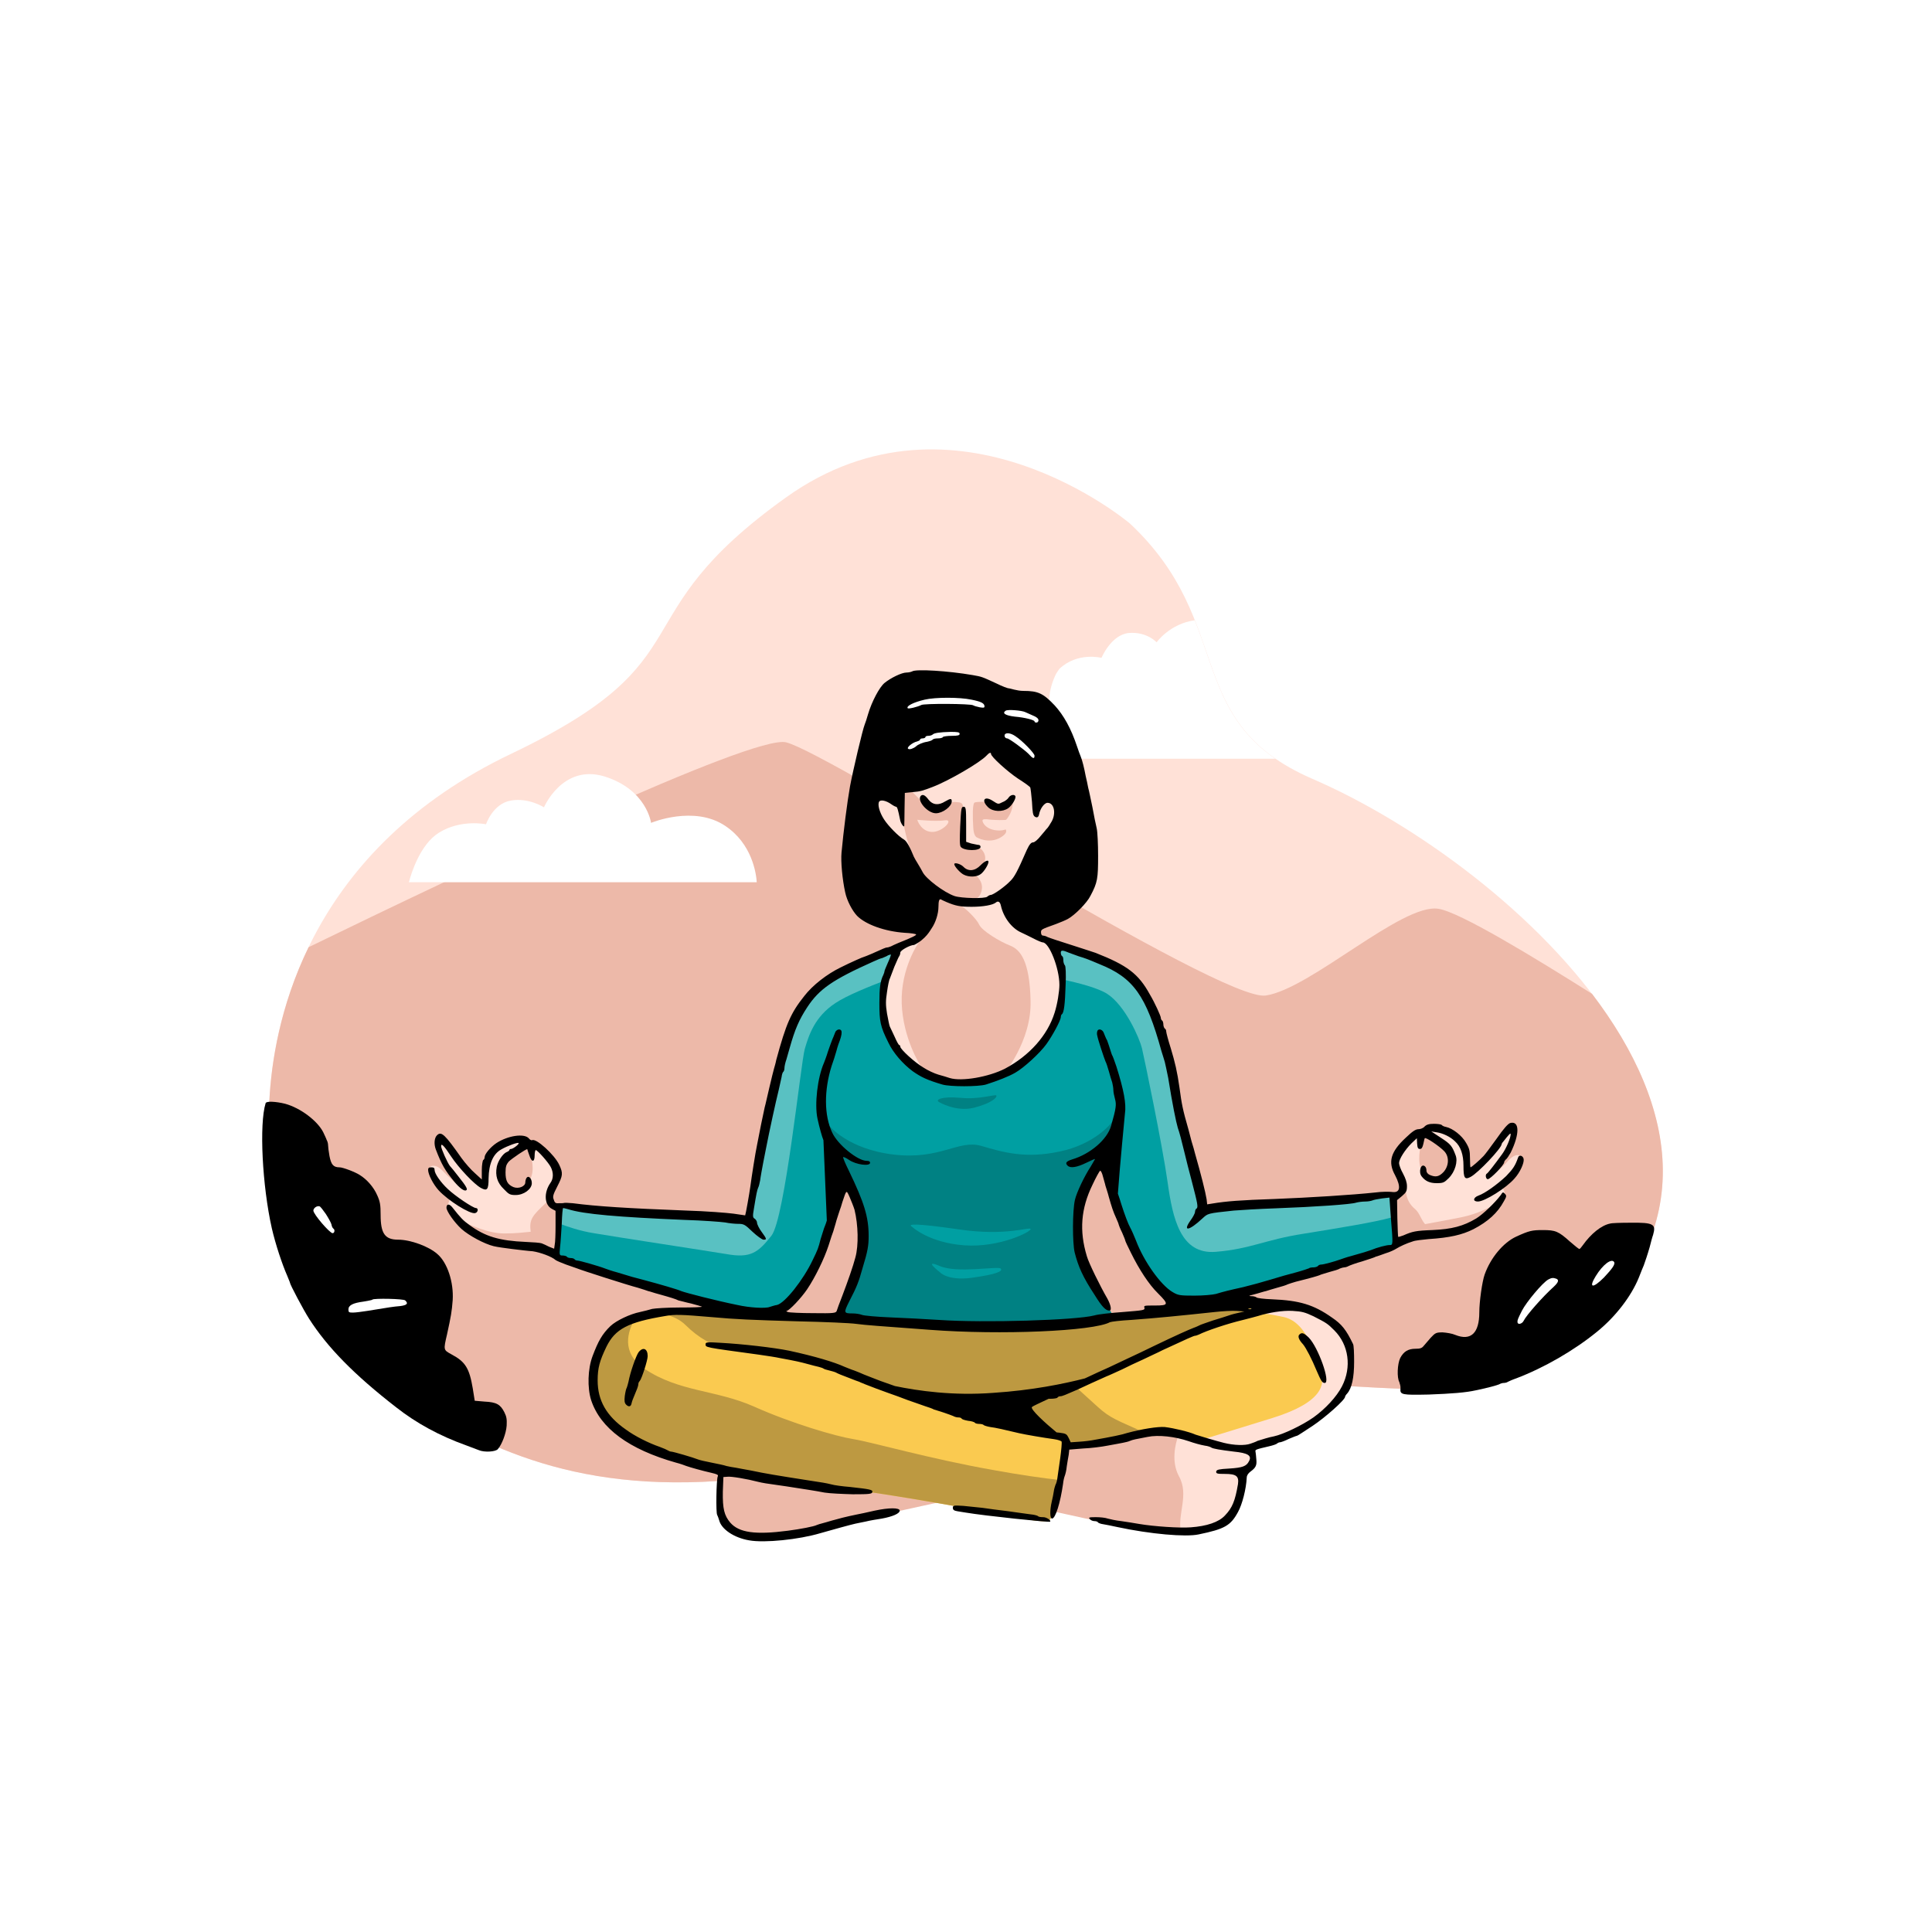 <?xml version="1.0" encoding="UTF-8"?>
<!DOCTYPE svg PUBLIC "-//W3C//DTD SVG 1.1//EN" "http://www.w3.org/Graphics/SVG/1.1/DTD/svg11.dtd">
<!-- Creator: CorelDRAW Home & Student X7 -->
<svg xmlns="http://www.w3.org/2000/svg" xml:space="preserve" width="68.367mm" height="68.367mm" version="1.1" style="shape-rendering:geometricPrecision; text-rendering:geometricPrecision; image-rendering:optimizeQuality; fill-rule:evenodd; clip-rule:evenodd"
viewBox="0 0 6837 6837"
 xmlns:xlink="http://www.w3.org/1999/xlink">
 <defs>
  <style type="text/css">
   <![CDATA[
    .fil3 {fill:black}
    .fil7 {fill:#008183}
    .fil6 {fill:#009FA2}
    .fil8 {fill:#59C1C2}
    .fil5 {fill:#BD9941}
    .fil2 {fill:#EDB9A9}
    .fil4 {fill:#FACA50}
    .fil1 {fill:#FFE1D7}
    .fil0 {fill:white}
   ]]>
  </style>
 </defs>
 <g id="Layer_x0020_1">
  <rect class="fil0" width="6837" height="6837"/>
  <g id="_505705520">
   <path class="fil1" d="M3999 1853c0,0 -615,-523 -1217,-93 -602,430 -265,569 -972,907 -708,337 -843,927 -857,1232 -14,305 195,876 493,1056 297,180 640,353 1262,269 621,-84 1440,-351 1919,-327 480,25 663,60 923,-145 883,-698 -182,-1683 -906,-1996 -466,-202 -268,-549 -645,-903z"/>
   <path class="fil0" d="M4513 2685c-189,-131 -210,-302 -285,-490 -88,12 -135,78 -135,78 0,0 -34,-38 -98,-33 -63,6 -97,88 -97,88 0,0 -85,-22 -149,39 -5,7 -10,14 -14,22 -34,74 -19,124 -19,124 0,0 -91,0 -176,51 -84,51 -106,121 -106,121l1079 0z"/>
   <path class="fil2" d="M1092 3352c-101,208 -132,407 -139,547 -14,305 195,876 493,1056 297,180 640,353 1262,269 621,-84 1440,-351 1919,-327 480,25 663,60 923,-145 479,-378 385,-840 84,-1235 -208,-131 -469,-290 -544,-301 -129,-20 -453,284 -611,307 -159,23 -1538,-856 -1697,-896 -117,-29 -1149,462 -1690,725z"/>
   <path class="fil3" d="M940 3904c-23,74 -12,292 22,443 13,56 36,126 55,169 4,11 9,21 9,23 0,6 48,97 68,128 64,100 158,197 309,314 70,55 152,100 247,134 19,7 39,15 45,17 19,8 59,6 67,-4 14,-16 29,-55 31,-83 1,-22 0,-31 -8,-47 -14,-28 -28,-36 -70,-38l-35 -3 -7 -44c-12,-71 -26,-94 -75,-120 -29,-16 -29,-15 -16,-71 14,-64 17,-81 20,-121 4,-64 -19,-133 -54,-163 -30,-27 -95,-51 -139,-51 -47,0 -62,-22 -62,-88 0,-35 -2,-47 -12,-69 -12,-28 -36,-56 -62,-72 -17,-11 -60,-27 -71,-27 -22,0 -30,-9 -36,-40 -3,-16 -5,-34 -5,-39 0,-5 -2,-13 -5,-18 -1,-4 -7,-16 -12,-27 -20,-40 -80,-86 -135,-101 -32,-8 -67,-10 -69,-2l0 0z"/>
   <path class="fil3" d="M5698 4330c-31,6 -68,36 -97,77 -5,7 -10,13 -12,13 -2,0 -17,-12 -33,-26 -41,-37 -52,-41 -96,-41 -38,0 -48,2 -94,23 -46,21 -91,75 -112,134 -9,25 -19,97 -19,134 0,74 -30,102 -85,80 -11,-5 -31,-8 -45,-9 -23,0 -26,2 -42,19 -9,11 -21,24 -25,29 -6,8 -13,10 -29,10 -26,0 -42,10 -54,33 -10,21 -12,69 -3,85 2,6 5,16 4,23 -2,22 5,23 100,21 81,-3 132,-7 167,-15 44,-9 75,-18 82,-21 5,-3 12,-5 16,-5 4,0 11,-1 15,-4 4,-2 17,-8 29,-12 100,-38 205,-99 285,-164 67,-54 123,-127 150,-194 7,-19 15,-37 17,-42 6,-17 13,-37 21,-65 4,-16 9,-35 12,-43 11,-38 2,-44 -80,-43 -34,0 -67,1 -72,3l0 0z"/>
   <g>
    <path class="fil2" d="M2587 5410c0,0 57,49 192,26 135,-23 260,-56 333,-73 72,-17 250,-55 250,-55l-804 -143c0,0 -33,174 29,245z"/>
    <path class="fil2" d="M3771 5121c0,0 144,-12 207,-33 62,-22 126,-27 208,-4 82,23 230,33 242,58 12,26 10,55 -14,64 -23,10 -20,57 -20,57 0,0 -8,112 -107,145 -99,33 -316,-6 -316,-6l-242 -53c0,0 53,-201 42,-228z"/>
    <path class="fil1" d="M4170 5080c5,1 11,2 16,4 82,23 230,33 242,58 12,26 10,55 -14,64 -23,10 -20,57 -20,57 0,0 -8,112 -107,145 -29,9 -68,13 -108,13 -13,-64 30,-131 -7,-197 -28,-52 -13,-114 -2,-144z"/>
    <path class="fil4" d="M2519 4652l803 33c0,0 374,0 492,-2 118,-2 136,-27 136,-27 0,0 373,-42 398,-37 25,5 229,-12 303,23 74,35 127,80 131,162 5,82 -43,148 -97,200 -54,52 -189,102 -189,102 0,0 -93,22 -126,20 -33,-1 -198,-54 -243,-54 -46,0 -205,38 -225,36 -20,-2 -126,11 -126,11 0,0 -38,252 -65,262 -27,10 -157,-20 -157,-20 0,0 -469,-86 -537,-87 -69,-1 -567,-99 -567,-99 0,0 -207,-48 -294,-155 -88,-108 -56,-215 -16,-275 40,-59 165,-128 379,-93z"/>
    <path class="fil1" d="M4494 4619c60,2 122,7 157,23 74,35 127,80 131,162 5,82 -43,148 -97,200 -54,52 -189,102 -189,102 0,0 -93,22 -126,20 -18,-1 -71,-15 -124,-29 66,-20 160,-49 257,-79 180,-56 186,-121 171,-162 -15,-42 -43,-175 -130,-195 -87,-19 -108,-13 -108,-13 0,0 22,-15 58,-29z"/>
    <path class="fil5" d="M2519 4652l803 33c0,0 374,0 492,-2 118,-2 136,-27 136,-27 0,0 373,-42 398,-37 15,3 91,-2 167,1 -19,9 -47,21 -71,26 -42,9 -303,107 -337,123 -34,16 -309,131 -309,131 0,0 40,36 86,78 46,42 70,48 170,93 6,2 13,5 21,7 -65,11 -158,31 -173,30 -16,-1 -90,7 -116,10 -7,-6 -12,-10 -13,-13 -12,-25 -105,-44 -110,-47 -4,-2 -80,-51 -60,-73 13,-14 87,-44 140,-64 -71,25 -194,65 -259,69 -96,5 -420,-103 -420,-103 0,0 -126,-50 -215,-69 -89,-19 -255,-52 -289,-52 -33,0 -90,-33 -133,-76 -43,-43 -104,-41 -106,-41 55,-9 120,-9 198,3zm1863 474c-4,0 -9,0 -12,0 -5,0 -12,-1 -22,-3 12,1 23,2 34,3zm-627 112c-13,67 -30,138 -44,143 -27,10 -157,-20 -157,-20 0,0 -469,-86 -537,-87 -69,-1 -567,-99 -567,-99 0,0 -207,-48 -294,-155 -88,-108 -56,-215 -16,-275 18,-27 53,-55 106,-76 -23,40 -51,117 35,175 122,82 252,74 386,133 134,60 291,106 354,116 63,10 267,69 493,109 93,17 176,29 241,36z"/>
    <path class="fil2" d="M1563 4031c0,0 -18,15 -11,36 8,21 16,46 37,76 22,29 48,67 48,67 0,0 -55,-50 -74,-70 -20,-20 -45,-19 -44,1 1,21 65,93 73,97 7,4 -11,14 -4,35 7,22 89,113 146,125 57,12 142,14 180,27 37,13 58,22 58,22 0,0 14,-171 10,-173 -4,-3 -39,-5 -37,-29 1,-24 24,-77 24,-89 0,-12 -13,-56 -46,-80 -33,-24 -45,-19 -45,3 1,23 17,59 -3,97 -19,39 -50,47 -70,35 -20,-12 -42,-43 -32,-78 9,-34 54,-58 71,-75 16,-18 -2,-36 -30,-26 -27,10 -87,31 -88,65 -1,33 -6,76 -11,81 -6,6 -45,-17 -74,-54 -28,-37 -78,-93 -78,-93z"/>
    <path class="fil1" d="M1563 4031c0,0 -18,15 -11,36 8,21 16,46 37,76 22,29 48,67 48,67 0,0 -55,-50 -74,-70 -20,-20 -45,-19 -44,1 1,21 65,93 73,97 7,4 -11,14 -4,35 3,8 13,22 29,39 47,25 112,53 168,53 42,0 71,-4 93,-6l0 0c-6,-45 6,-57 56,-104 4,-4 7,-8 11,-12 2,-24 24,-75 24,-87 0,-12 -13,-56 -46,-80 -33,-24 -45,-19 -45,3 1,23 17,59 -3,97 -19,39 -50,47 -70,35 -20,-12 -42,-43 -32,-78 9,-34 54,-58 71,-75 16,-18 -2,-36 -30,-26 -27,10 -87,31 -88,65 -1,33 -6,76 -11,81 -6,6 -45,-17 -74,-54 -28,-37 -78,-93 -78,-93z"/>
    <path class="fil2" d="M4935 4238c-3,0 27,-21 27,-38 0,-17 -32,-59 -20,-99 12,-40 54,-90 74,-89 19,1 20,8 11,45 -8,37 -8,89 21,104 28,16 69,7 79,-23 11,-30 -1,-62 -18,-80 -17,-19 -66,-45 -59,-52 6,-8 26,-26 69,-5 44,22 65,55 71,84 5,28 6,63 6,63 0,0 62,-43 93,-89 31,-46 61,-78 68,-62 7,17 -16,65 -33,96 -16,31 -60,74 -60,74 0,0 41,-22 69,-55 28,-33 50,-28 52,-11 2,17 -75,99 -75,99 0,0 25,9 8,43 -17,34 -114,102 -162,113 -48,12 -125,7 -159,24 -34,16 -58,26 -58,26l-4 -168z"/>
    <path class="fil1" d="M4962 4203c0,-1 0,-2 0,-3 0,-17 -32,-59 -20,-99 12,-40 54,-90 74,-89 19,1 20,8 11,45 -8,37 -8,89 21,104 28,16 69,7 79,-23 11,-30 -1,-62 -18,-80 -17,-19 -66,-45 -59,-52 6,-8 26,-26 69,-5 44,22 65,55 71,84 5,28 6,63 6,63 0,0 62,-43 93,-89 31,-46 61,-78 68,-62 7,17 -16,65 -33,96 -16,31 -60,74 -60,74 0,0 41,-22 69,-55 28,-33 50,-28 52,-11 2,17 -75,99 -75,99 0,0 25,9 8,43 -1,1 -1,3 -2,4 -36,23 -86,49 -146,61 -62,12 -103,20 -127,24 -15,-17 -19,-39 -35,-53 -39,-32 -30,-71 -36,-72 -1,0 -5,-2 -10,-4z"/>
    <path class="fil2" d="M3073 2800c0,0 16,213 104,250 88,36 132,124 132,124 0,0 2,90 -31,116 -32,27 -153,80 -153,80 0,0 -132,174 10,420 143,247 541,76 624,-56 82,-132 37,-369 37,-369 0,0 -136,-51 -147,-70 -12,-19 111,-350 111,-350 0,0 55,-255 -201,-349 -256,-93 -393,23 -486,204z"/>
    <path class="fil1" d="M3228 3321c-46,24 -103,49 -103,49 0,0 -113,149 -17,366 64,46 150,36 150,36 0,0 -63,-96 -67,-222 -4,-125 61,-216 61,-216l-24 -13z"/>
    <path class="fil1" d="M3076 2828c7,59 33,194 101,222 31,12 56,32 77,51 -11,-35 -25,-82 -34,-101 -15,-33 -27,-114 -37,-145 -10,-32 -51,-86 -51,-86 -11,-20 -36,19 -56,59zm222 328c7,10 11,18 11,18 7,-4 76,23 90,30 14,7 56,46 66,68 10,22 73,60 109,74 36,14 70,53 73,196 4,143 -97,262 -97,262l151 -79 106 -172c2,-32 2,-64 0,-92l-41 -108c-40,-16 -109,-45 -117,-58 -12,-19 111,-350 111,-350 0,0 0,-3 1,-6l2 -86c-2,-22 -6,-47 -15,-72l-102 -57c0,0 -74,26 -63,99 11,73 -58,106 -50,102 9,-4 52,12 9,38 -43,26 -86,0 -86,0 0,0 -16,31 -2,32 15,1 46,30 26,64 -21,34 -57,25 -43,29 15,4 40,28 38,55 -7,78 -114,39 -177,13z"/>
    <path class="fil1" d="M3556 2595c-18,-6 -35,-12 -52,-16l-305 126 1 65c0,0 55,68 88,82 33,13 73,-15 91,-14 19,2 28,-1 30,22 2,23 -5,112 1,124 7,11 62,14 67,8 6,-6 -2,-19 -12,-23 -11,-5 -20,-12 -21,-44 -2,-31 -3,-82 5,-85 8,-3 42,-4 46,0 5,4 53,28 84,-6 32,-34 73,-56 73,-56l-96 -183zm-310 306c0,0 63,7 98,2 34,-5 -9,43 -47,41 -39,-2 -51,-43 -51,-43zm253 -1c0,0 70,8 96,-7 26,-16 -6,46 -58,46 -52,0 -64,-35 -59,-38 5,-4 21,-1 21,-1z"/>
    <path class="fil6" d="M3178 3356c0,0 -59,127 -54,194 5,67 44,203 162,253 117,50 221,15 264,1 42,-14 143,-84 184,-191 41,-106 21,-197 14,-219 -7,-23 -19,-51 -19,-51 0,0 201,46 271,111 69,65 125,236 137,304 12,68 121,516 121,516 0,0 265,-16 414,-19 148,-3 253,-30 258,-26 5,5 9,177 9,177l-117 38 -314 103c0,0 -214,69 -302,60 -89,-10 -161,-128 -168,-143 -8,-15 -131,-355 -131,-355 0,0 -69,60 -82,129 -12,69 -18,151 17,239 35,88 101,184 101,184 0,0 -267,32 -508,35 -241,3 -462,-35 -462,-35 0,0 83,-177 83,-263 0,-87 -57,-214 -57,-214 0,0 -49,115 -64,186 -15,72 -108,258 -209,267 -100,10 -373,-68 -373,-68l-386 -124 11 -178 54 8c0,0 472,28 532,35 59,8 85,10 86,-3 1,-14 87,-457 131,-606 44,-149 91,-193 188,-251 98,-58 209,-94 209,-94z"/>
    <path class="fil7" d="M3924 4155l-17 -46c0,0 -69,60 -82,129 -12,69 -18,151 17,239 35,88 101,184 101,184 0,0 -267,32 -508,35 -241,3 -462,-35 -462,-35 0,0 83,-177 83,-263 0,-87 -57,-214 -57,-214 0,0 -14,35 -30,77 -13,-110 -30,-224 -30,-224l-4 -53c0,0 65,83 229,102 164,19 228,-54 308,-31 79,23 156,46 278,20 122,-25 184,-99 187,-108 2,-9 -10,113 -10,113 0,0 -2,31 -3,75zm-601 -255c0,0 60,36 124,20 65,-17 82,-37 79,-43 -3,-6 -60,15 -127,8 -67,-6 -91,7 -76,15zm-96 441c0,0 60,57 186,66 125,9 240,-50 234,-58 -5,-8 -86,26 -251,2 -165,-24 -184,-19 -169,-10zm99 161c0,0 26,31 112,20 86,-12 113,-23 103,-33 -11,-9 -155,18 -216,-9 -61,-26 1,22 1,22z"/>
    <path class="fil8" d="M3178 3356c0,0 -26,56 -42,112 -62,24 -140,55 -180,82 -73,48 -94,114 -108,162 -14,48 -70,600 -118,661 -48,61 -75,80 -159,65 -85,-14 -382,-59 -470,-74 -50,-8 -96,-24 -127,-36l4 -61 54 8c0,0 472,28 532,35 59,8 85,10 86,-3 1,-14 87,-457 131,-606 44,-149 91,-193 188,-251 98,-58 209,-94 209,-94z"/>
    <path class="fil8" d="M3759 3466c-1,-36 -8,-62 -11,-72 -7,-23 -19,-51 -19,-51 0,0 201,46 271,111 69,65 125,236 137,304 12,68 121,516 121,516 0,0 265,-16 414,-19 148,-3 253,-30 258,-26 2,2 5,37 6,76 -5,1 -9,3 -14,4 -57,16 -173,35 -309,57 -136,21 -187,54 -311,64 -124,10 -152,-117 -170,-246 -18,-129 -83,-442 -91,-475 -8,-33 -58,-150 -123,-192 -31,-20 -98,-38 -159,-51z"/>
    <path class="fil3" d="M3228 2376c-4,2 -13,4 -20,4 -17,0 -56,19 -78,37 -18,15 -45,66 -58,110 -4,15 -10,32 -12,37 -7,16 -42,165 -52,219 -10,56 -23,159 -30,234 -3,32 3,96 13,141 6,29 25,65 42,83 31,31 98,55 168,60 23,1 41,4 41,6 0,3 -10,9 -63,30 -10,4 -22,10 -26,12 -5,2 -11,4 -14,4 -5,0 -11,3 -56,23 -12,5 -24,10 -25,10 -3,0 -48,20 -84,38 -47,23 -98,62 -128,101 -47,59 -64,97 -99,226 -2,11 -6,24 -8,31 -2,6 -9,36 -16,65 -7,29 -14,62 -17,72 -6,27 -19,90 -27,133 -6,28 -19,111 -24,149 -3,22 -16,96 -18,100 0,0 -19,-3 -41,-6 -23,-3 -97,-9 -167,-11 -210,-8 -318,-15 -402,-26 -14,-1 -28,-2 -31,-1 -2,1 -10,1 -18,1 -11,1 -15,-1 -18,-12 -5,-11 -3,-18 12,-47 20,-39 21,-47 7,-77 -17,-36 -82,-95 -96,-87 -2,1 -8,-1 -12,-7 -17,-18 -74,-9 -114,17 -21,14 -42,39 -42,50 0,4 -2,9 -5,10 -2,2 -5,18 -5,36l0 33 -24 -22c-13,-11 -35,-36 -48,-54 -59,-84 -71,-95 -86,-81 -10,9 -12,31 -5,50 21,55 33,75 65,114 19,23 36,36 43,31 6,-3 0,-14 -28,-49 -13,-17 -26,-33 -30,-37 -9,-12 -31,-61 -31,-70 0,-12 11,-1 35,36 28,42 82,99 106,112 22,12 27,6 27,-34 1,-52 16,-87 46,-103 21,-12 57,-25 60,-22 4,3 -18,20 -26,21 -3,0 -6,1 -6,3 0,2 -4,6 -10,8 -14,6 -31,32 -35,52 -6,32 2,57 25,79 18,19 22,21 42,21 29,0 57,-21 57,-42 0,-17 -12,-29 -19,-18 -2,3 -4,10 -4,15 0,15 -24,24 -42,17 -21,-9 -28,-22 -28,-52 0,-21 3,-28 11,-38 11,-11 64,-47 66,-44 0,1 3,10 7,21 8,26 19,26 19,1 0,-10 2,-19 4,-19 6,0 45,44 53,60 10,19 10,41 -1,56 -24,34 -22,78 5,92l13 7 0 53c0,28 -1,59 -3,67l-2 14 -18 -7c-9,-5 -21,-10 -26,-12 -5,-2 -30,-4 -56,-5 -94,-4 -144,-19 -200,-60 -22,-16 -30,-24 -60,-62 -11,-14 -21,-13 -21,1 0,12 27,51 53,75 27,24 81,53 114,61 12,3 41,7 65,10 25,3 57,7 73,8 27,4 68,19 81,31 4,3 21,10 37,16 17,6 35,12 40,14 14,6 182,60 214,68 16,5 32,10 37,12 6,1 22,7 38,11 43,12 59,17 69,22 6,1 26,7 45,11 19,5 36,10 38,11 2,2 -33,3 -77,3 -46,0 -89,3 -99,5 -10,3 -29,8 -43,11 -35,7 -84,30 -105,50 -29,28 -43,53 -63,106 -17,45 -19,112 -5,156 33,100 134,174 300,221 16,4 32,10 37,12 14,5 57,17 88,24 21,5 26,7 23,13 -5,10 -7,130 -2,136 2,4 5,12 7,19 8,32 53,62 106,71 55,10 177,-3 251,-25 42,-12 107,-30 125,-34 11,-2 28,-6 39,-8 11,-3 36,-7 55,-10 38,-7 63,-18 63,-28 0,-11 -38,-11 -89,0 -25,6 -55,12 -65,14 -39,8 -61,14 -86,21 -14,4 -30,9 -35,10 -5,1 -14,4 -19,6 -10,5 -56,14 -102,20 -115,15 -173,7 -204,-29 -21,-25 -27,-49 -26,-109l2 -52 14 -1c13,-2 71,8 109,18 17,4 21,5 100,16 76,12 99,15 135,22 18,3 63,5 100,6 59,0 68,-1 69,-8 2,-8 -7,-10 -80,-18 -26,-2 -55,-6 -65,-9 -20,-5 -34,-7 -80,-14 -115,-18 -152,-24 -204,-35 -21,-4 -45,-8 -54,-10 -9,-1 -24,-4 -33,-6 -8,-3 -33,-8 -53,-12 -21,-4 -42,-9 -47,-11 -17,-7 -89,-28 -96,-28 -3,0 -8,-2 -11,-4 -3,-2 -16,-8 -30,-13 -38,-13 -88,-38 -119,-61 -69,-48 -100,-103 -100,-174 0,-44 7,-69 31,-119 31,-63 76,-87 209,-109 32,-6 58,-5 163,4 88,8 140,10 307,15 92,2 185,6 205,9 39,5 73,7 261,21 250,19 578,5 637,-27 5,-2 38,-6 75,-8 94,-7 165,-14 296,-28 27,-3 62,-5 77,-4l28 2 -26 6c-14,3 -30,8 -35,10 -5,2 -28,9 -51,16 -23,8 -44,15 -47,17 -2,1 -12,6 -21,9 -18,7 -61,26 -142,65 -30,15 -69,33 -86,41 -17,8 -49,23 -72,34 -23,10 -55,25 -72,33 -4,2 -8,4 -13,6 -74,19 -186,42 -323,51 -143,11 -267,-7 -349,-24l-51 -18c-24,-9 -51,-20 -59,-23 -8,-4 -24,-10 -34,-14 -10,-3 -26,-10 -34,-13 -37,-17 -108,-38 -196,-57 -53,-11 -167,-24 -243,-28 -46,-3 -53,-2 -53,4 0,13 -8,11 189,38 28,4 61,9 74,12 60,11 72,14 98,21 15,4 33,9 39,10 7,2 14,4 17,6 2,2 12,5 21,7 8,2 19,5 23,7 7,4 19,9 51,21 12,5 26,10 32,12 5,3 15,6 21,9 30,12 50,19 80,30 18,6 50,18 71,26 21,7 48,17 60,21 13,4 27,9 32,12 5,1 21,7 35,11 14,5 29,10 33,12 5,3 13,5 17,5 6,0 11,1 13,4 1,3 12,6 23,8 11,1 22,4 24,7 1,2 8,4 15,4 8,0 15,2 16,4 2,2 12,5 23,7 18,2 53,10 103,22 22,5 86,16 123,21 14,2 26,6 27,9 1,3 -1,29 -5,58 -4,30 -9,61 -10,70 -1,9 -4,20 -7,25 -2,5 -5,16 -6,24 -1,7 -4,23 -7,35 -7,30 -7,60 1,60 12,0 29,-54 39,-123 1,-11 4,-23 6,-28 2,-5 6,-20 7,-33 2,-13 5,-32 7,-42l2 -18 49 -4c27,-1 66,-6 86,-10 21,-4 45,-8 54,-10 9,-2 20,-4 26,-7 9,-4 20,-6 62,-14 39,-8 98,-1 145,15 20,7 41,13 58,16 10,1 21,5 23,7 7,4 30,8 79,14 50,5 65,14 54,34 -9,18 -23,23 -70,26 -37,2 -44,4 -46,10 -1,8 3,9 31,9 40,0 50,8 46,36 -10,59 -20,84 -46,111 -22,24 -65,38 -121,42 -39,3 -130,-3 -183,-12 -15,-3 -44,-7 -63,-10 -19,-2 -41,-7 -48,-9 -8,-3 -26,-5 -42,-5 -24,0 -27,1 -21,7 3,4 10,7 16,7 6,0 12,2 13,5 2,2 10,5 18,6 8,1 31,6 50,10 117,25 242,36 288,26 92,-19 113,-31 139,-79 15,-27 29,-81 31,-122 0,-8 6,-16 13,-21 19,-14 23,-22 21,-43 -1,-12 -2,-24 -3,-28 -2,-7 2,-8 49,-19 13,-3 25,-7 28,-10 2,-2 7,-4 10,-4 3,0 17,-5 31,-12 14,-6 27,-11 29,-11 2,0 26,-16 55,-35 45,-30 115,-92 115,-103 0,-2 3,-7 7,-11 17,-19 25,-57 25,-113 0,-30 -1,-59 -4,-63 -24,-50 -40,-70 -74,-93 -65,-46 -115,-61 -213,-65 -28,-1 -53,-4 -55,-7 -3,-2 -10,-4 -16,-4 -7,0 -10,-1 -8,-2 3,-1 14,-4 26,-7 11,-3 26,-8 32,-9 7,-2 25,-8 40,-12 15,-4 32,-9 37,-12 5,-2 18,-6 28,-9 56,-14 76,-20 84,-23 5,-3 22,-7 37,-12 16,-4 32,-9 36,-12 5,-2 12,-4 15,-4 4,0 11,-2 16,-5 4,-2 25,-10 47,-16 22,-7 44,-14 49,-17 5,-1 21,-7 35,-12 14,-4 31,-12 37,-16 13,-8 36,-19 59,-26 7,-3 33,-6 55,-8 76,-5 119,-15 159,-35 52,-27 86,-58 108,-99 10,-17 10,-20 3,-27 -6,-6 -7,-6 -14,5 -21,28 -64,69 -87,83 -45,27 -86,38 -155,41 -59,2 -71,5 -103,19 -9,3 -17,6 -18,5 -1,-1 -2,-31 -3,-66l-1 -64 17 -14c15,-13 18,-17 18,-35 0,-14 -5,-28 -14,-45 -8,-14 -14,-31 -14,-37 0,-14 21,-47 44,-70l19 -18 1 19c1,15 3,19 10,19 6,0 9,-5 12,-18 2,-9 4,-19 5,-20 3,-5 53,29 69,46 18,19 17,51 -2,73 -16,17 -28,20 -49,11 -7,-3 -12,-9 -12,-15 0,-7 -2,-13 -6,-16 -14,-11 -23,21 -11,36 13,17 29,24 53,24 23,0 27,-2 43,-18 22,-22 33,-59 24,-81 -12,-32 -17,-39 -51,-61l-35 -23 19 3c22,3 49,16 65,32 20,18 30,47 30,86 0,44 4,51 25,40 27,-14 110,-102 110,-116 0,-1 2,-5 5,-8 22,-28 27,-33 27,-27 0,13 -16,51 -30,70 -26,36 -51,68 -54,69 -7,3 -4,20 3,20 9,0 58,-50 58,-60 0,-3 3,-7 6,-10 4,-2 11,-14 17,-24 32,-65 32,-113 -1,-105 -8,2 -24,20 -49,56 -20,28 -41,56 -46,61 -15,16 -43,40 -46,40 -1,0 -2,-14 -2,-32 0,-26 -2,-35 -14,-55 -14,-25 -47,-51 -71,-56 -7,-1 -14,-5 -15,-7 -2,-2 -14,-4 -27,-4 -19,0 -27,3 -34,10 -4,5 -14,9 -21,9 -10,0 -21,7 -45,30 -54,50 -64,86 -38,133 22,42 18,64 -12,59 -11,-1 -36,-1 -58,2 -85,9 -232,18 -356,23 -121,4 -172,8 -220,16l-19 3 -2 -18c-4,-25 -20,-89 -41,-162 -2,-8 -7,-27 -12,-42 -4,-15 -9,-34 -11,-42 -21,-73 -24,-90 -32,-149 -8,-57 -16,-90 -31,-140 -9,-28 -16,-55 -16,-59 0,-4 -2,-9 -5,-10 -2,-2 -5,-8 -5,-14 0,-6 -2,-13 -4,-14 -3,-2 -5,-6 -5,-10 0,-6 -21,-53 -39,-83 -40,-73 -80,-103 -192,-147 -5,-2 -43,-14 -86,-28 -42,-13 -80,-26 -84,-28 -5,-3 -12,-5 -16,-5 -4,0 -7,-4 -7,-11 0,-11 0,-11 53,-30 16,-6 35,-14 42,-18 24,-13 68,-57 80,-82 25,-47 27,-61 27,-141 0,-41 -2,-85 -5,-98 -3,-12 -10,-46 -15,-74 -6,-28 -12,-59 -15,-69 -2,-11 -6,-30 -9,-42 -5,-27 -12,-56 -18,-70 -2,-5 -8,-20 -12,-33 -22,-66 -48,-112 -80,-147 -40,-42 -58,-51 -110,-51 -24,0 -46,-9 -52,-9 -4,0 -23,-7 -43,-17 -54,-25 -52,-24 -85,-30 -87,-15 -201,-22 -214,-13l0 0zm483 2574c2,0 4,0 7,0 12,0 23,-2 24,-4 2,-3 6,-5 11,-5 6,0 18,-5 59,-23 25,-12 74,-34 103,-47 13,-5 38,-17 56,-25 18,-9 51,-25 74,-35 22,-11 54,-25 69,-33 88,-41 111,-51 115,-51 3,0 8,-2 13,-4 28,-14 102,-39 157,-52 23,-6 47,-12 53,-14 38,-12 87,-20 122,-18 34,2 44,5 74,19 47,24 50,26 74,50 51,51 62,130 27,198 -19,37 -59,80 -101,110 -40,28 -107,60 -140,67 -17,3 -42,11 -58,16 -5,3 -16,7 -25,10 -19,7 -58,6 -94,-3 -28,-7 -85,-24 -100,-29 -22,-10 -76,-23 -109,-27 -25,-2 -81,7 -133,21 -17,6 -57,14 -114,24 -14,3 -39,6 -56,7l-30 2 -7 -15c-7,-14 -9,-16 -33,-19l-10 -1c-39,-32 -95,-83 -87,-90 3,-3 27,-14 59,-29zm270 -1010l0 0c0,0 -19,196 -25,284 4,11 8,24 12,37 11,35 25,72 31,82 6,11 15,32 21,47 28,74 87,157 129,182 20,12 26,13 78,13 31,0 64,-3 76,-6 26,-8 46,-13 96,-24 43,-11 51,-13 95,-26 47,-14 53,-16 95,-27 22,-6 42,-13 44,-14 1,-2 9,-3 16,-3 6,0 14,-3 15,-5 2,-3 7,-5 12,-5 8,0 48,-11 67,-18 6,-2 22,-8 38,-12 43,-12 59,-17 70,-21 24,-10 56,-18 66,-18 13,0 13,1 5,-97l-5 -71 -26 3c-15,2 -30,5 -34,7 -5,2 -16,4 -26,4 -10,0 -25,2 -32,4 -17,6 -146,15 -284,20 -58,2 -125,6 -149,8 -95,10 -91,10 -111,28 -47,44 -71,48 -42,7 9,-12 16,-26 16,-30 0,-5 2,-10 5,-12 7,-4 4,-18 -16,-95 -9,-34 -21,-80 -26,-102 -11,-46 -18,-72 -24,-89 -6,-20 -19,-83 -34,-177 -5,-24 -10,-49 -12,-56 -2,-6 -7,-24 -12,-39 -54,-196 -99,-259 -219,-307 -45,-19 -48,-20 -74,-28 -13,-5 -28,-10 -33,-12l0 0c-23,-10 -30,-10 -30,-1 0,6 2,11 5,13 3,1 4,8 4,15 0,7 3,15 6,18 2,3 4,28 2,69 -2,68 -6,98 -13,103 -2,1 -4,6 -4,10 0,12 -30,67 -51,96 -23,32 -80,84 -110,101 -22,13 -63,29 -104,42 -27,8 -127,8 -154,0 -54,-16 -75,-26 -105,-47 -35,-26 -69,-65 -86,-101 -29,-58 -32,-75 -32,-141 0,-53 3,-77 14,-99 2,-5 4,-10 4,-13 0,-2 6,-16 12,-30 7,-15 11,-27 11,-29 -2,0 -9,1 -16,6 -8,3 -15,7 -17,7 -2,0 -15,5 -30,12 -143,64 -191,97 -233,161 -29,44 -44,79 -62,143 -3,12 -9,30 -12,42 -4,11 -7,25 -7,31 0,6 -2,11 -4,13 -2,1 -5,9 -6,18 -2,8 -6,28 -10,45 -11,44 -34,150 -45,207 -16,80 -19,100 -21,114 -2,9 -4,21 -7,26 -4,10 -6,19 -15,74 -5,28 -4,32 3,36 4,3 8,9 8,14 0,5 7,20 16,32 19,26 19,28 7,28 -5,0 -23,-13 -39,-28 -27,-26 -31,-28 -51,-28 -11,0 -32,-2 -46,-5 -14,-2 -78,-7 -144,-9 -234,-10 -356,-20 -412,-38 -8,-2 -15,-4 -17,-4 -2,0 -4,25 -5,55 -2,30 -4,68 -6,83 -3,29 -2,30 9,30 6,0 13,2 15,4 1,3 8,5 14,5 6,0 12,2 14,5 1,2 6,4 10,4 7,0 77,20 97,28 5,2 25,9 44,14 49,15 59,18 91,26 60,16 122,34 135,40 15,6 124,34 198,49 44,10 100,13 115,7 7,-2 18,-6 26,-7 28,-7 93,-89 126,-159 18,-37 20,-42 28,-74 5,-16 10,-32 12,-38 3,-8 7,-17 10,-28l-12 -284c-5,-12 -14,-44 -21,-76 -11,-51 0,-146 23,-198 2,-5 9,-23 14,-40 6,-17 13,-37 16,-44 4,-8 7,-18 9,-22 3,-11 17,-16 22,-8 3,6 1,18 -5,35 -2,5 -8,21 -12,37 -4,15 -12,39 -17,53 -27,86 -27,175 2,236 19,42 90,100 122,100 8,0 12,2 12,7 0,13 -49,7 -74,-10 -10,-7 -21,-12 -21,-10 -2,0 7,22 20,48 54,112 70,163 70,231 0,34 -3,53 -22,115 -13,47 -20,65 -46,115 -21,42 -21,44 12,44 10,0 24,2 32,5 7,3 53,7 101,9 49,2 126,6 172,9 158,11 486,1 550,-16 13,-4 58,-9 101,-12 72,-6 78,-6 76,-15 -3,-8 0,-8 37,-8 49,0 50,-4 11,-43 -32,-31 -67,-85 -96,-144 -11,-22 -20,-41 -20,-43 0,-2 -5,-14 -11,-28 -7,-14 -12,-27 -12,-28 0,-2 -4,-12 -9,-23 -11,-24 -16,-40 -26,-75 -4,-16 -10,-33 -12,-40 -1,-6 -6,-21 -9,-33 -3,-13 -8,-21 -10,-20 -2,1 -15,24 -27,50 -41,84 -47,163 -20,252 6,23 48,108 73,151 12,22 16,42 7,42 -13,0 -26,-13 -52,-55 -42,-64 -58,-100 -71,-151 -8,-34 -8,-147 1,-186 6,-26 33,-83 56,-118 8,-14 15,-26 15,-26 0,-2 -14,5 -31,13 -33,16 -56,20 -66,10 -9,-9 -6,-15 16,-22 64,-19 124,-70 138,-119 18,-63 19,-75 14,-94 -3,-11 -6,-25 -6,-32 0,-7 -2,-19 -4,-27 -3,-8 -8,-26 -12,-40 -4,-14 -9,-30 -12,-35 -5,-12 -26,-75 -29,-91 -2,-6 -1,-14 1,-18 5,-8 18,-3 22,8 2,4 6,17 12,27 4,11 9,26 11,33 2,7 5,15 6,18 2,2 9,21 16,42 26,83 35,131 30,165zm-609 1396c0,7 4,10 16,12 8,1 22,4 31,5 65,11 294,35 297,32 5,-4 -12,-16 -24,-16 -9,0 -17,-1 -19,-4 -3,-2 -14,-5 -26,-6 -12,-2 -47,-6 -79,-11 -32,-4 -73,-9 -91,-12 -18,-2 -49,-5 -68,-7 -34,-2 -37,-2 -37,7l0 0zm-1112 -551c-9,12 -30,72 -36,105 -2,9 -5,18 -6,21 -2,2 -5,15 -7,29 -2,18 -1,25 5,31 9,9 17,7 19,-5 2,-9 4,-13 17,-45 4,-9 7,-19 7,-23 0,-4 2,-8 5,-11 7,-8 28,-73 28,-88 0,-26 -16,-34 -32,-14l0 0zm2338 -62c-6,6 -2,18 13,34 11,13 32,54 48,93 16,37 20,44 29,44 22,0 -23,-127 -57,-161 -17,-16 -24,-19 -33,-10l0 0zm-3083 -583c0,16 18,51 37,72 34,37 111,85 129,81 11,-2 13,-18 3,-18 -10,0 -74,-43 -99,-67 -26,-24 -47,-55 -47,-67 0,-8 -3,-10 -12,-10 -8,0 -11,2 -11,9zm3857 -43c-10,28 -17,39 -42,65 -32,30 -75,61 -98,69 -19,7 -21,21 -2,21 24,0 101,-48 130,-82 19,-21 34,-54 32,-68 -2,-13 -17,-17 -20,-5zm-1902 -1035c-20,21 -44,23 -61,5 -10,-10 -32,-16 -32,-9 0,8 21,31 33,37 19,10 47,9 61,-2 12,-9 27,-34 27,-43 0,-9 -13,-3 -28,12l0 0zm-72 -139c-2,49 -2,69 2,74 12,15 70,15 70,0 0,-4 -3,-7 -7,-7 -4,0 -15,-3 -26,-5l-18 -6 0 -62c0,-57 -1,-62 -9,-62 -8,0 -9,6 -12,68zm171 -100c-3,5 -13,13 -22,16 -15,8 -15,7 -34,-5 -29,-19 -42,-2 -16,23 17,16 51,17 71,3 14,-10 29,-36 25,-43 -4,-7 -18,-4 -24,6l0 0zm-310 -7c-16,16 23,62 53,62 24,0 56,-24 56,-42 0,-11 -4,-11 -23,0 -24,15 -44,13 -59,-6 -12,-16 -20,-20 -27,-14l0 0zm248 -148c0,10 59,63 95,87 22,14 42,28 44,32 1,3 4,26 6,51 2,37 3,47 10,52 8,5 13,2 15,-8 4,-21 19,-41 30,-41 25,0 32,42 11,72 -6,11 -13,20 -15,21 -1,2 -10,12 -20,24 -11,14 -22,23 -27,23 -7,0 -13,7 -22,26 -34,78 -44,96 -58,110 -20,21 -61,50 -70,50 -3,0 -9,3 -12,6 -8,8 -92,6 -116,-2 -38,-13 -102,-62 -113,-85 -3,-6 -10,-18 -16,-28 -7,-11 -13,-22 -15,-26 -13,-33 -26,-56 -35,-61 -18,-10 -55,-47 -71,-72 -16,-25 -23,-52 -17,-62 5,-8 25,-4 43,9 7,5 15,9 17,9 4,0 7,10 14,45 2,14 15,31 15,22 0,-2 1,-29 1,-60l1 -56 29 -3c26,-2 35,-5 69,-18 58,-22 169,-87 191,-111 9,-10 16,-13 16,-6l0 0zm-158 524c33,14 49,17 90,17 39,0 74,-6 85,-15 8,-7 15,-3 18,11 9,41 38,80 72,95 9,4 29,14 43,21 15,8 30,14 33,14 23,0 59,92 59,150 0,23 -7,68 -17,99 -25,80 -89,152 -176,198 -57,29 -152,46 -195,33 -8,-3 -26,-8 -40,-12 -14,-4 -38,-15 -53,-25 -31,-18 -82,-65 -82,-74 0,-3 -2,-6 -4,-6 -2,0 -9,-13 -16,-29 -8,-16 -15,-33 -17,-36 -2,-4 -6,-25 -10,-46 -5,-31 -5,-45 0,-77 3,-21 7,-42 10,-47 2,-5 9,-24 16,-42 8,-18 15,-35 17,-37 2,-3 4,-8 4,-13 0,-8 35,-27 49,-27 42,-21 57,-52 62,-59 14,-20 24,-52 24,-76 0,-21 3,-29 9,-26 1,1 10,5 19,9l0 0zm-325 1089c13,53 15,126 3,169 -8,31 -27,85 -46,135 -10,25 -19,50 -20,54 -3,8 -11,9 -83,8 -44,0 -85,-2 -90,-4 -5,-2 -7,-4 -4,-4 9,-1 51,-45 72,-76 29,-43 61,-109 76,-155 7,-23 15,-46 17,-51 1,-5 7,-22 11,-38 5,-15 10,-32 12,-37 2,-5 6,-17 9,-28 15,-45 14,-44 26,-17 6,14 14,34 17,44l0 0zm1404 351c-2,1 -6,2 -9,0 -4,-1 -2,-2 3,-2 5,-1 8,0 6,2z"/>
    <path class="fil0" d="M3438 2476c35,7 46,13 46,24 0,5 -4,5 -17,3 -10,-2 -20,-5 -23,-7 -7,-6 -176,-7 -184,-1 -11,6 -46,15 -48,11 -5,-8 22,-21 60,-30 38,-9 124,-9 166,0l0 0zm190 44c4,2 16,7 27,12 13,5 20,11 20,17 0,4 -3,8 -7,8 -4,0 -7,-1 -7,-4 0,-5 -34,-14 -70,-17 -33,-4 -46,-12 -32,-21 7,-5 57,-1 69,5l0 0zm-232 77c0,5 -6,7 -28,7 -15,0 -29,2 -31,4 -1,3 -9,5 -18,5 -9,0 -17,2 -18,4 -2,3 -11,6 -20,8 -15,2 -33,10 -39,16 -8,7 -23,13 -28,9 -7,-4 14,-22 31,-26 6,-2 11,-4 11,-7 0,-2 4,-4 9,-4 5,0 10,-2 10,-5 0,-2 4,-4 10,-4 6,0 13,-2 16,-5 5,-5 24,-8 63,-9 25,0 32,1 32,7l0 0zm197 8c25,16 68,61 68,69 0,13 -6,11 -21,-6 -16,-16 -69,-55 -76,-55 -7,0 -11,-8 -8,-14 5,-7 21,-5 37,6z"/>
   </g>
   <path class="fil0" d="M1434 4602c12,11 6,17 -18,20 -24,2 -37,4 -116,17 -19,3 -42,6 -51,6 -14,0 -16,-1 -16,-11 0,-15 16,-23 54,-28 16,-3 30,-5 31,-7 5,-5 111,-3 116,3l0 0zm-281 -306c9,14 18,30 20,37 1,7 4,13 7,15 6,4 4,16 -3,16 -10,0 -68,-67 -68,-80 0,-9 13,-18 22,-15 3,1 13,14 22,27l0 0z"/>
   <path class="fil0" d="M5507 4525c11,4 8,13 -8,28 -39,35 -98,102 -107,121 -6,12 -22,15 -22,4 0,-7 1,-10 16,-40 16,-31 73,-99 93,-110 11,-6 17,-7 28,-3l0 0zm205 -59c5,8 -7,24 -36,55 -40,40 -55,37 -29,-5 25,-41 56,-64 65,-50z"/>
   <path class="fil0" d="M2678 3122c-2,-32 -17,-136 -111,-199 -111,-75 -263,-11 -263,-11 0,0 -15,-117 -164,-164 -149,-46 -215,109 -215,109 0,0 -54,-35 -117,-24 -64,11 -88,84 -88,84 0,0 -89,-19 -167,30 -67,42 -98,145 -106,175l1231 0z"/>
  </g>
 </g>
</svg>
